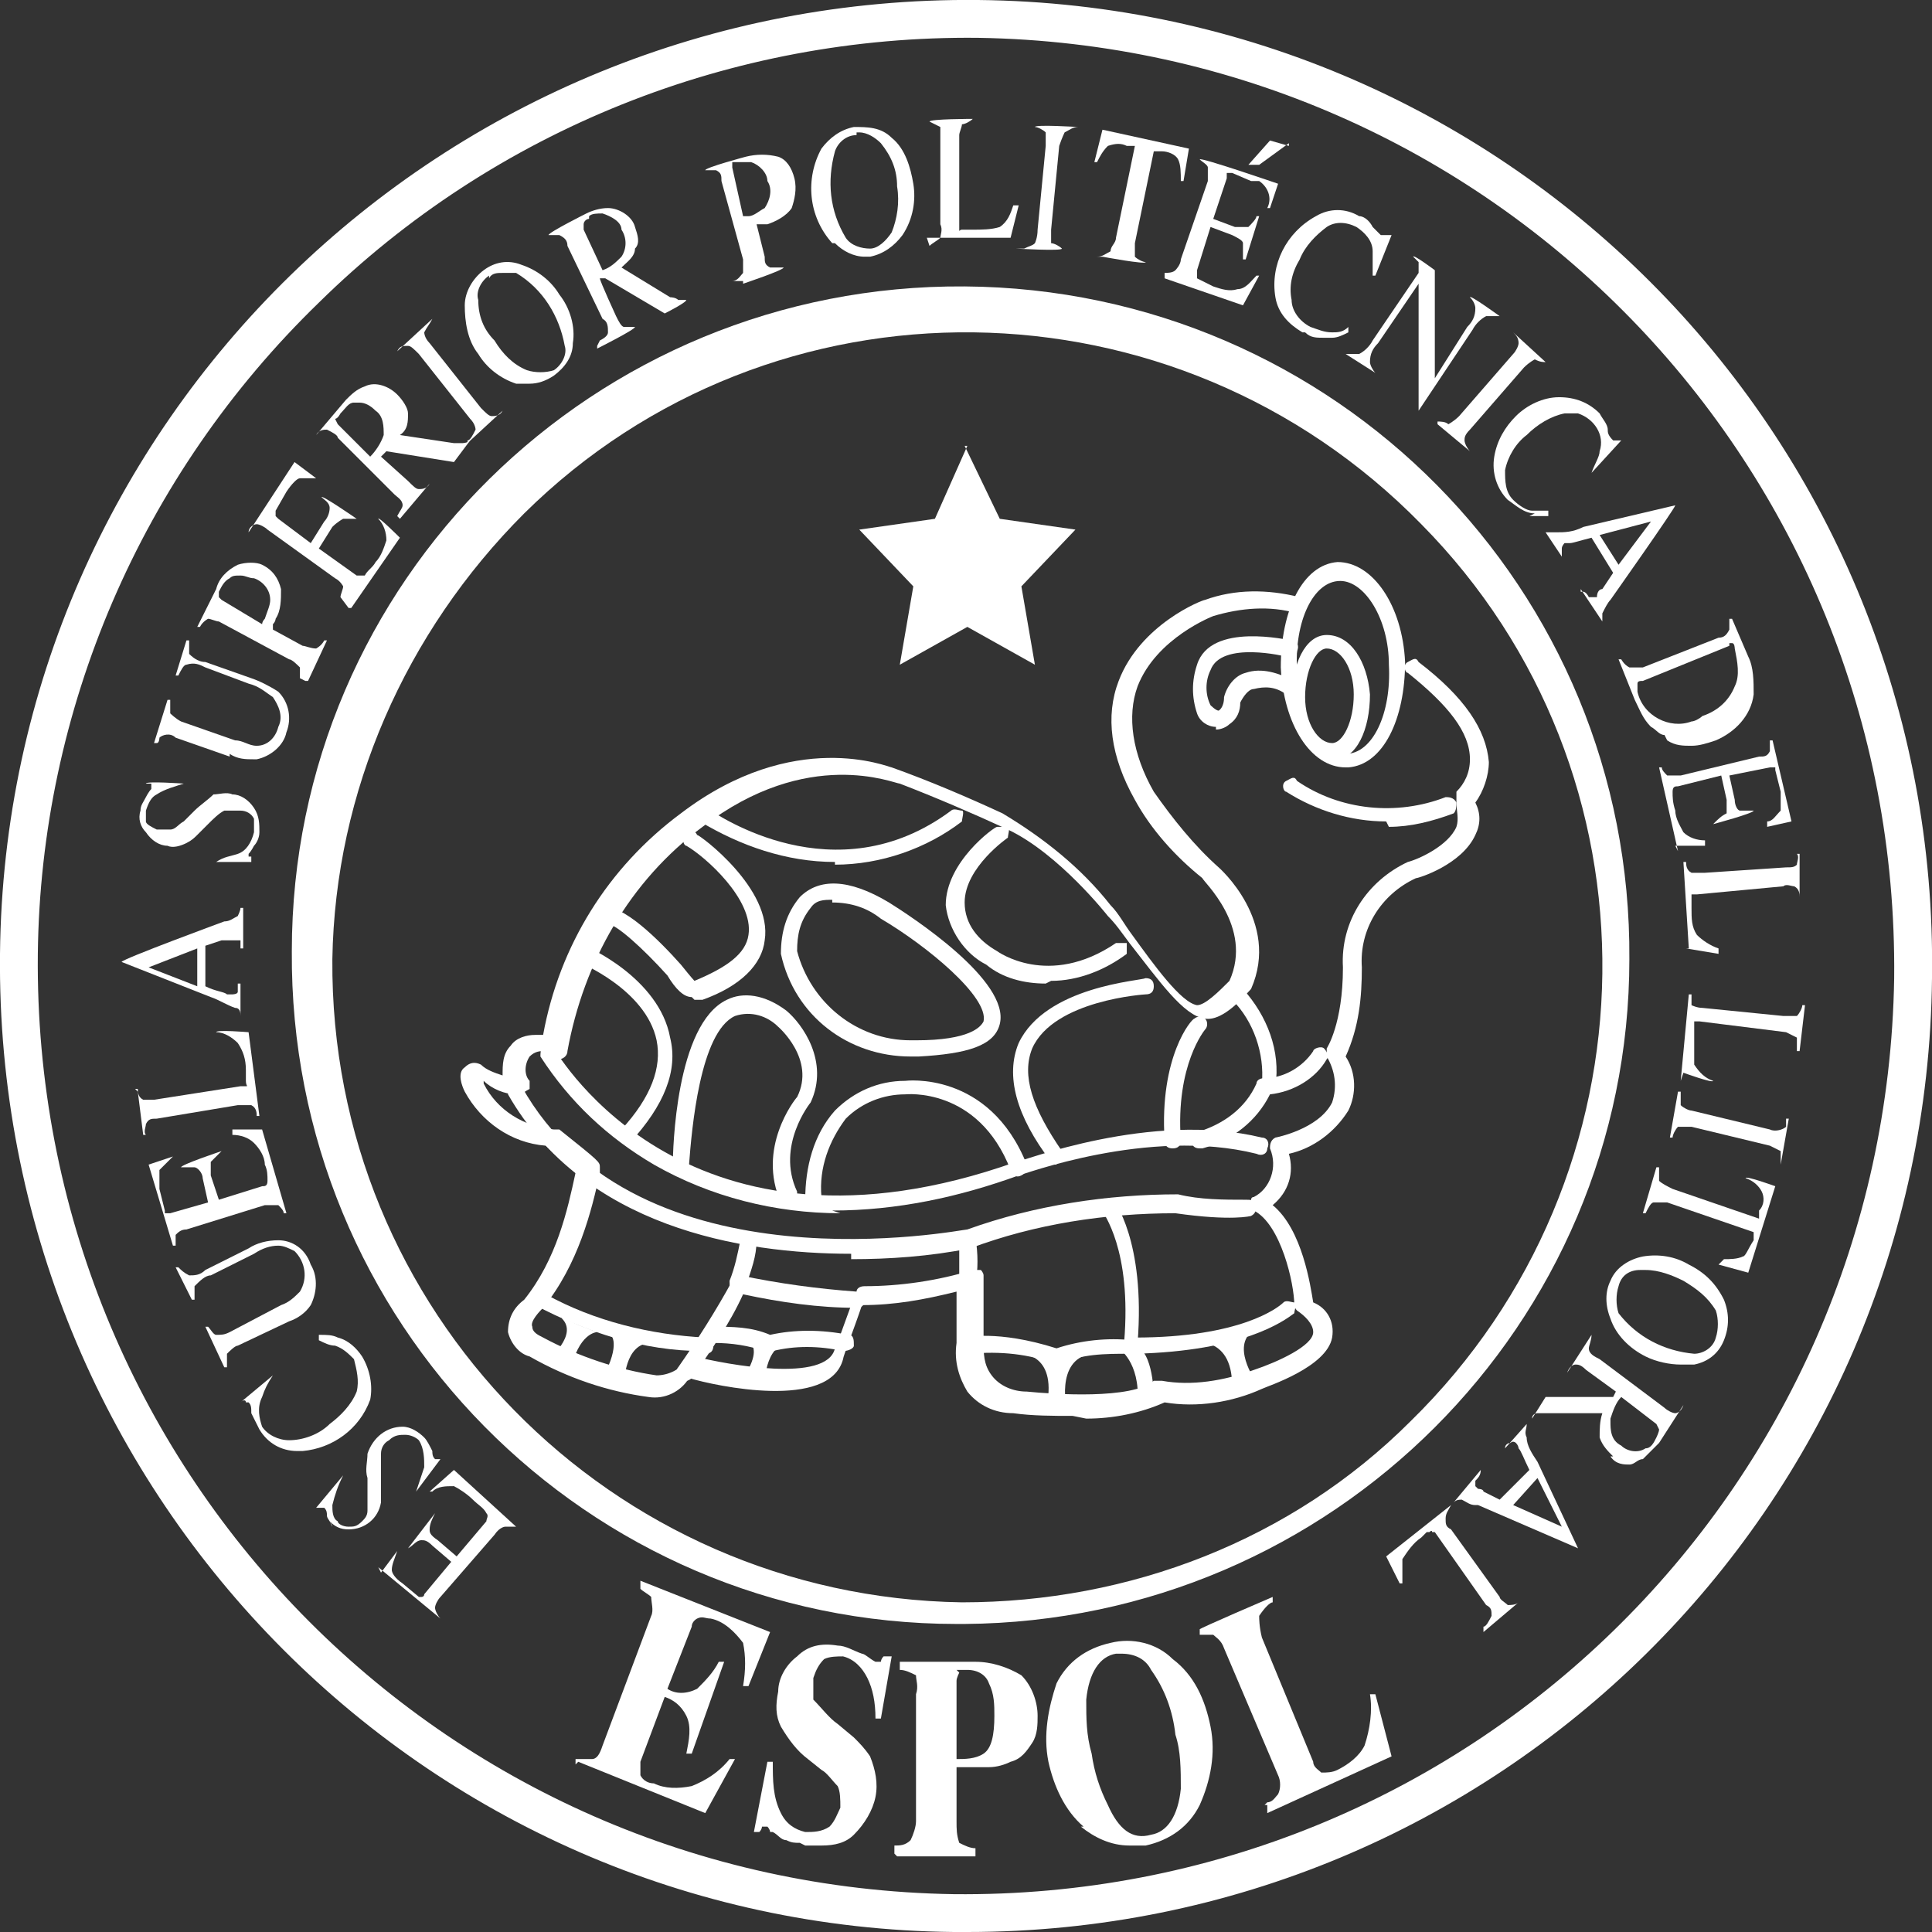 <?xml version="1.0" encoding="UTF-8"?><svg id="a" xmlns="http://www.w3.org/2000/svg" viewBox="0 0 71.5 71.5"><rect x="0" y="0" width="71.5" height="71.5" fill="#333333" stroke="none"/><defs><style>.cb{fill:#fff;stroke-width:0px;}</style></defs><g id="b"><path id="c" class="cb" d="M52.2,52.6c9.3-9.1,9.5-24,.4-33.2-9.1-9.3-24-9.5-33.2-.4-4.4,4.4-7,10.3-7.1,16.5h-.6.6c-.1,13,10.3,23.6,23.3,23.8,6.2,0,12.2-2.3,16.6-6.7M35.4,60.1h0c-13.7,0-24.7-11.2-24.6-24.9,0-13.7,11.2-24.7,24.9-24.6s24.7,11.2,24.6,24.9c0,13.5-11,24.5-24.6,24.6h-.3"/><path id="d" class="cb" d="M36.1,1.4v-.7.7ZM35.3,70.8v-.7.7ZM35.3,71.5C15.6,71.3-.2,55.1,0,35.3h1.4c-.2,19,14.9,34.5,33.9,34.8,19,.2,34.5-14.9,34.8-33.9.2-19-14.9-34.5-33.9-34.8-9.1-.1-17.9,3.4-24.4,9.8C5.2,17.6,1.5,26.3,1.4,35.3H0C.2,15.6,16.4-.2,36.2,0s35.6,16.4,35.3,36.2c-.2,19.6-16.1,35.3-35.7,35.3h-.5"/><path id="e" class="cb" d="M35.7,16.5l1.3,2.7,2.8.4-2,2.1.5,2.9-2.5-1.4-2.5,1.4.5-2.9-2-2.1,2.8-.4,1.2-2.7h0Z"/><path id="f" class="cb" d="M14.1,58.2l.6-.8h0c-.1.3-.2.5-.2.7,0,.1.1.3.4.5l.6.5c0,0,.1,0,.1,0,0,0,.1,0,.1-.1l1-1.2-.7-.6c-.2-.2-.3-.2-.4-.2-.2,0-.3.2-.5.3h0c0,0,1-1.3,1-1.3h0c-.1.2-.2.4-.2.6,0,.1,0,.2.3.4l.7.6,1.1-1.3c0-.1.1-.2,0-.3-.1-.2-.3-.3-.5-.5-.2-.2-.5-.4-.7-.5-.3,0-.6,0-.8.2h-.1c0,0,.9-.8.9-.8l2.3,2.1h0c-.1,0-.2,0-.4,0,0,0-.2,0-.4.3l-2,2.3c-.1.1-.2.3-.2.4,0,.1.1.3.2.4h0c0,0-2.3-1.9-2.3-1.9h0Z"/><path id="g" class="cb" d="M12.3,56.5c0-.1-.2-.3-.2-.4,0-.1,0-.2-.1-.3h-.1c0,0-.2,0-.2,0h0c0,0,1-1.2,1-1.2h0c-.2.4-.3.7-.4,1.1,0,.2,0,.5.2.6,0,.1.2.2.4.2.2,0,.3,0,.5-.2.1-.1.2-.2.2-.4,0-.2,0-.4,0-.6v-.6c-.1-.3,0-.6,0-.9.2-.6.7-1,1.3-1,.3,0,.6.2.8.4.1.1.2.3.3.5,0,.1,0,.2.1.3h.1c0,0,.1,0,.1,0h0c0,0-.9,1.2-.9,1.2h0c.1-.3.2-.6.3-.9,0-.3,0-.7-.2-1-.1-.1-.3-.2-.5-.2-.2,0-.4,0-.6.2-.2.1-.3.3-.3.5,0,.2,0,.5,0,.7v.6c0,.2,0,.3,0,.5-.1.6-.6,1-1.2,1h0c-.3,0-.5-.1-.7-.3"/><path id="h" class="cb" d="M11,53.7c-.6,0-1.1-.3-1.4-.8-.1-.2-.2-.4-.3-.6,0-.2,0-.3-.1-.4h-.1c0-.1-.1-.1-.2,0h0c0,0,1.2-1,1.2-1h0c-.2.3-.3.5-.4.8-.2.4-.1.8,0,1.1.2.3.6.5,1,.5.5,0,1.1-.2,1.5-.6.4-.3.8-.7,1-1.2.1-.4,0-.8-.1-1.2-.2-.2-.4-.4-.7-.5-.2,0-.4-.1-.6-.2v-.2c.3,0,.5,0,.7.1.4.1.7.4.9.7.3.5.4,1.1.3,1.6-.4,1.1-1.4,1.8-2.5,1.9h-.2"/><path id="i" class="cb" d="M7.6,49.1h.1c.1.1.2.3.3.3.2,0,.3,0,.5-.1l1.9-1c.3-.1.5-.3.7-.5.3-.5.2-1.1-.2-1.5-.2-.1-.4-.2-.6-.2-.3,0-.6.1-.9.3l-1.6.8c-.2,0-.4.2-.6.4,0,.1,0,.3,0,.5h-.1s-.6-1.2-.6-1.2h.1c.1.1.2.2.4.3.2,0,.4,0,.6-.2l1.6-.8c.3-.2.7-.3,1.1-.3.5,0,1,.3,1.2.9.3.5.2,1.1,0,1.5-.2.3-.5.5-.8.6l-1.9.9c-.1,0-.3.2-.4.3,0,.2,0,.3,0,.5h-.1s-.7-1.5-.7-1.5Z"/><path id="j" class="cb" d="M5.5,43.1l.9-.3h0c-.2.2-.4.4-.5.5,0,.2,0,.5,0,.7l.2.8c0,0,0,.1,0,.1,0,0,.1,0,.2,0l1.4-.4-.2-.9c0-.2-.2-.4-.3-.4-.2,0-.4,0-.5,0h0c0-.1,1.5-.6,1.5-.6h0c-.2.2-.3.3-.4.4,0,.2,0,.3,0,.5l.3.9,1.6-.5c.1,0,.2,0,.2-.2,0-.2,0-.4-.1-.6,0-.3-.2-.6-.4-.8-.2-.2-.5-.3-.8-.3v-.2s1.1,0,1.1,0l.9,3.1h-.1c0-.1-.1-.2-.2-.3-.2,0-.3,0-.5,0l-2.9.9c-.2,0-.3.1-.4.2,0,.1,0,.3,0,.4h-.1s-.9-3-.9-3h0Z"/><path id="k" class="cb" d="M5,40.3h.1c0,.1,0,.3.2.4.1,0,.3,0,.4,0l3.2-.5c0,0,.1,0,.2,0s0,0,0-.2h0c0-.2,0-.3,0-.4,0-.4-.1-.7-.3-1-.2-.2-.5-.4-.8-.4h0c0-.1,1.2,0,1.2,0l.4,3.1h-.1c0-.1,0-.3-.2-.4-.1,0-.3,0-.5,0l-3,.5c-.2,0-.3,0-.4.2,0,.1-.1.3,0,.4h-.1s-.2-1.6-.2-1.6h0Z"/><path id="l" class="cb" d="M5.5,35.8l1.8.7v-1.4l-1.8.7h0ZM8.9,37.6c0-.1,0-.3-.2-.3-.3-.1-.6-.3-.9-.4l-3.3-1.3h0c0-.1,3.8-1.5,3.8-1.5.2,0,.3-.1.5-.2,0,0,.1-.2.1-.3h.1v1.5h-.1c0-.1,0-.2,0-.3,0,0,0,0-.2,0s-.1,0-.2,0c0,0-.2,0-.3,0l-.6.2v1.5c.4.2.7.2.8.3,0,0,.1,0,.2,0,0,0,.2,0,.2-.1,0,0,0-.2,0-.3h.1v1.2h-.1,0Z"/><path id="m" class="cb" d="M8,31.9h0c.3-.2.5-.2.8-.3.3-.1.5-.4.6-.8,0-.2,0-.4,0-.5-.1-.2-.3-.3-.5-.3-.2,0-.4,0-.6,0-.2.1-.4.3-.6.5l-.4.4c-.1.1-.2.2-.4.3-.2.1-.5.2-.7.1-.3,0-.6-.2-.8-.5-.2-.2-.3-.5-.2-.8,0-.2.1-.3.2-.5,0,0,.1-.2.2-.3,0,0,0-.1,0-.2,0,0,0,0-.2,0h0c0-.1,1.4,0,1.4,0h0c-.3.1-.7.2-1,.4-.2.1-.3.3-.4.6,0,.1,0,.3,0,.4,0,.1.2.2.4.3.2,0,.3,0,.5,0,.2,0,.3-.2.5-.3l.4-.4c.2-.2.5-.4.7-.6.2,0,.5-.1.7,0,.3,0,.6.2.8.5.2.3.2.6.2.9,0,.2-.1.4-.2.5,0,0-.1.2-.2.3,0,0,0,.1,0,.1h.1c0,0,0,.2,0,.2h-1.4c0-.1,0,0,0,0Z"/><path id="n" class="cb" d="M8.5,28l-2-.7c-.2-.2-.5-.1-.6,0,0,0,0,.2-.1.2h-.1s.5-1.6.5-1.6h.1c0,.2,0,.4,0,.5,0,0,.2.2.4.3l2,.7c.3,0,.5.2.8.2.4,0,.7-.3.8-.7.2-.4,0-.8-.2-1.1-.3-.2-.5-.4-.9-.5l-1.6-.6c-.2-.1-.4-.2-.7-.1-.1,0-.2.2-.3.4h-.1s.4-1.3.4-1.3h.1c0,.2,0,.4,0,.5.2.2.4.3.6.3l1.7.6c.3.1.7.3,1,.5.4.4.5,1,.3,1.5-.1.5-.6.9-1.1,1h-.1c-.3,0-.6,0-.9-.2"/><path id="o" class="cb" d="M8.5,21.4c-.2.1-.3.3-.4.5,0,.1,0,.2,0,.2,0,0,0,0,.1.1l1.5.9c0,0,0-.1.1-.2h0c.1-.3.2-.5.2-.7,0-.4-.3-.7-.6-.8-.2,0-.3-.1-.5-.1s-.3,0-.4.1M11.1,25.1c0-.1,0-.3,0-.4-.1-.1-.3-.3-.4-.3l-2.6-1.4c-.1,0-.3-.1-.4-.1,0,0-.2.1-.3.3h-.1s.7-1.4.7-1.4c.1-.4.4-.7.8-.9.3-.1.7-.1.9,0,.4.2.6.5.7.9,0,.4,0,.8-.2,1.1,0,0,0,.1-.1.2,0,0,0,.1,0,.2l1.1.6c.1,0,.3.1.5.1,0,0,.2-.1.3-.3h.1c0,0-.7,1.5-.7,1.5h-.1Z"/><path id="p" class="cb" d="M12.6,22.1c0-.1.1-.3.1-.4,0,0-.1-.2-.3-.3l-2.5-1.8c-.1-.1-.3-.2-.4-.2-.1,0-.3.1-.3.3h0c0,0,1.7-2.6,1.7-2.6l.8.6h0c-.2,0-.4,0-.6,0-.1,0-.3.2-.5.5l-.4.7c0,0,0,.1,0,.2,0,0,0,0,.1.1l1.2.9.5-.8c.1-.1.2-.3.2-.5,0-.2-.2-.3-.3-.4h0c0-.1,1.3.8,1.3.8h0c-.2,0-.3,0-.5,0,0,0-.2.1-.4.3l-.5.8,1.4,1c.1,0,.2,0,.3,0,.1-.2.3-.3.4-.5.2-.2.3-.5.4-.8,0-.3-.1-.6-.3-.8h0c0-.1.8.7.8.7l-1.8,2.6s-.1,0-.1,0Z"/><path id="q" class="cb" d="M13.1,14.9c-.2,0-.3.2-.5.4,0,0-.1.2-.2.2,0,0,0,0,.1.2l1.2,1.2c.2-.2.4-.5.5-.8,0-.3,0-.7-.3-.9-.2-.2-.4-.3-.6-.3,0,0-.2,0-.2,0M14.7,19.1c.1-.2.2-.3.2-.4,0-.2-.2-.3-.3-.4l-2.1-2.1c0-.1-.2-.2-.4-.3-.1,0-.3,0-.4.2h0c0,0,1.1-1.3,1.1-1.3.2-.2.4-.4.7-.5.4-.2.9,0,1.2.3.2.2.4.5.4.7,0,.3,0,.6-.3.8l2,.3c.1,0,.2,0,.3,0,0,0,.2,0,.3-.1h0c0,0-.6.8-.6.8l-2.5-.4-.2.2,1,.9c.2.2.3.3.4.3.1,0,.3,0,.4-.2h0c0,0-1.1,1.3-1.1,1.3h0c0,0,0,0,0,0Z"/><path id="r" class="cb" d="M17.3,16.3c.1,0,.2-.2.3-.4,0,0,0-.2-.2-.4l-1.9-2.4c-.2-.2-.3-.3-.4-.3-.2,0-.3,0-.4.2h0c0,0,1.3-1.2,1.3-1.2h0c-.1.2-.2.3-.3.5,0,0,0,.2.2.4l1.9,2.4c.2.2.3.3.4.3.1,0,.3,0,.4-.2h0c0,0-1.3,1.2-1.3,1.2h0c0,0,0-.1,0-.1Z"/><path id="s" class="cb" d="M18.1,10.2c-.3.2-.5.6-.4.9,0,.6.2,1.1.6,1.5.3.5.7.9,1.2,1.1.3.1.7.1,1,0,.3-.2.5-.6.4-.9-.2-1.1-.8-2.1-1.8-2.7-.1,0-.3,0-.5,0s-.4,0-.5.2M19.1,14.2c-.6-.2-1.1-.6-1.4-1.1-.4-.5-.5-1.2-.5-1.8,0-.5.3-1,.7-1.3.4-.3.9-.4,1.4-.2.6.2,1.1.6,1.4,1.1.4.5.6,1.2.5,1.8,0,.5-.3.9-.7,1.2-.3.2-.6.3-.9.3s-.4,0-.5,0"/><path id="t" class="cb" d="M21.8,8.1c-.1,0-.2.1-.2.2,0,0,0,.1,0,.2l.7,1.5c.3-.1.5-.3.7-.5.2-.3.2-.7,0-1,0-.3-.4-.5-.7-.6h0c-.2,0-.4,0-.5.1M22.2,12.6c.2-.1.3-.2.3-.3,0-.2,0-.4-.2-.5l-1.3-2.7c0-.2-.1-.3-.3-.4-.1,0-.3,0-.4,0h0c0-.1,1.4-.8,1.4-.8.2-.1.5-.2.8-.2.4,0,.9.3,1,.7.1.3.2.6,0,.8,0,.3-.3.5-.5.7l1.8,1.1c0,0,.2,0,.3.1,0,0,.2,0,.3,0h0c0,.1-.8.5-.8.5l-2.2-1.3h-.2c0,.1.6,1.4.6,1.4.1.2.2.4.3.4.1,0,.3,0,.4,0h0c0,.1-1.4.8-1.4.8h0c0-.1,0-.1,0-.1Z"/><path id="u" class="cb" d="M27.3,6c-.1,0-.2,0-.2,0,0,0,0,.1,0,.2l.4,1.8c0,0,.1,0,.2,0h0c.2,0,.4-.2.6-.3.2-.3.3-.7.1-1,0-.3-.3-.6-.6-.7,0,0-.1,0-.2,0-.1,0-.3,0-.4,0M27.1,10.4c.2,0,.3-.2.4-.3,0-.2,0-.4,0-.5l-.8-2.9c0-.2,0-.3-.2-.4-.1,0-.3,0-.4,0h0c0-.1,1.5-.5,1.5-.5.4-.1.8-.1,1.2,0,.3.1.5.4.6.8.1.4,0,.8-.1,1.1-.2.3-.6.5-.9.6,0,0-.1,0-.2,0,0,0-.1,0-.2,0l.3,1.2c0,.2,0,.3.2.4.1,0,.3,0,.5,0h0c0,.1-1.5.6-1.5.6h0c0-.1,0-.1,0-.1Z"/><path id="v" class="cb" d="M31.7,5c-.4,0-.7.3-.8.6-.3,1.1-.2,2.2.4,3.2.2.3.6.4.9.4.3,0,.6-.3.8-.6.2-.5.3-1.1.2-1.7,0-.6-.2-1.1-.6-1.6-.2-.2-.5-.4-.8-.4h-.1M30.8,9c-.9-1-1-2.4-.4-3.5.3-.4.7-.7,1.2-.8.5,0,1,0,1.4.4.5.4.7,1.1.8,1.7.1.6,0,1.3-.4,1.9-.3.4-.7.7-1.2.8,0,0-.2,0-.2,0-.4,0-.8-.2-1.1-.5"/><path id="w" class="cb" d="M34.4,9.1h0c.1-.1.3-.2.4-.3,0-.1.1-.3,0-.5v-3.1c0-.2,0-.3,0-.5,0,0-.2-.1-.4-.2h0c0-.1,1.6-.1,1.6-.1h0c-.1.1-.3.2-.4.2,0,.1-.1.3-.1.4v3.3c0,0,0,.1,0,.2s0,0,.1,0h.1s.1,0,.3,0c.3,0,.7,0,1-.1.3-.2.4-.5.5-.8h.2l-.3,1.2h-3.1s0,0,0,0Z"/><path id="x" class="cb" d="M37.9,9.2h0c.2-.1.3-.1.4-.2,0,0,.1-.2.1-.5l.3-3.1c0-.2,0-.3,0-.5-.1-.1-.3-.2-.4-.2h0c0-.1,1.6,0,1.6,0h0c-.2,0-.3.1-.5.2,0,0-.1.2-.2.5l-.3,3.1c0,.2,0,.3,0,.5.1,0,.3.1.4.2h0c0,.1-1.7,0-1.7,0h0Z"/><path id="y" class="cb" d="M40.6,9.5h0c.2,0,.3-.1.5-.2,0-.2.2-.3.2-.5l.7-3.4h-.3c-.2-.1-.4-.1-.7,0-.2.2-.3.4-.4.6h-.1s.3-1.2.3-1.2l3.2.7-.2,1.2h-.1c0-.3,0-.6-.1-.8-.1-.2-.4-.3-.6-.3h-.3c0,0-.7,3.4-.7,3.4,0,.2,0,.3,0,.5.1.1.3.2.4.2h0c0,.1-1.6-.2-1.6-.2h0Z"/><path id="z" class="cb" d="M43.1,10.1h0c.1,0,.3,0,.4-.1,0,0,.2-.2.2-.4l1-2.9c0-.1,0-.3,0-.5,0-.1-.2-.2-.3-.3h0c0-.1,2.9.9,2.9.9l-.3.9h-.1c.2-.4,0-.8-.3-1,0,0-.2,0-.3,0l-.7-.3c0,0-.1,0-.2,0,0,0,0,0,0,.2l-.5,1.5.8.3c.2,0,.4,0,.5,0,.1-.1.3-.3.3-.4h.1s-.5,1.6-.5,1.6h-.1c0-.2,0-.4,0-.6,0-.1-.2-.2-.4-.3l-.8-.3-.5,1.6c0,.1,0,.2,0,.3.2.1.4.2.6.3.3.1.6.2.9.1.3,0,.5-.3.7-.5h.1s-.6,1.1-.6,1.1l-2.9-1h0Z"/><path id="aa" class="cb" d="M48.2,12.3c-.5-.3-.9-.7-1-1.3-.2-1.2.4-2.4,1.5-3,.5-.3,1.1-.3,1.6,0,.2,0,.4.2.5.4,0,0,.2.2.3.3h.2s.2,0,.2,0h0s-.6,1.5-.6,1.5h-.1c0-.3,0-.6,0-.9,0-.4-.3-.7-.6-.9-.4-.2-.8-.2-1.1,0-.4.3-.8.7-1,1.2-.3.5-.4,1-.3,1.5,0,.4.3.8.7,1,.3.1.5.2.8.2.2,0,.4,0,.6-.2v.2c-.2.1-.4.2-.6.2-.1,0-.2,0-.3,0-.3,0-.5,0-.7-.2"/><path id="ab" class="cb" d="M52.5,15.1v-4.6c0,0-1.5,2.2-1.5,2.2-.2.2-.3.4-.3.7,0,.1.1.3.2.4h0c0,0-1.1-.7-1.1-.7h0c.1,0,.3,0,.5,0,.2-.1.4-.3.5-.5l1.7-2.5h0c0-.2,0-.3,0-.4,0,0-.1-.1-.2-.2h0c0-.1.8.5.8.5v4s1.2-1.9,1.2-1.9c.2-.2.3-.4.3-.7,0,0,0-.2-.2-.4h0c0-.1,1.1.7,1.1.7h0c-.1,0-.3,0-.5,0-.2.1-.4.3-.5.5l-2,3h0Z"/><path id="ac" class="cb" d="M53.2,15.6h0c.1,0,.3,0,.4.1,0,0,.2-.1.4-.3l2-2.3c.1-.1.2-.3.2-.4,0-.2-.1-.3-.2-.4h0c0,0,1.2,1.1,1.2,1.1h0c-.1,0-.2,0-.4-.1,0,0-.2.1-.4.3l-2,2.3c-.2.2-.2.3-.2.4,0,.1.1.3.2.4h0c0,0-1.2-1-1.2-1h0Z"/><path id="ad" class="cb" d="M56,55.7l1.8.8-.9-1.8-.9,1h0ZM54.6,55.7c-.2,0-.3-.1-.5-.2-.1,0-.2,0-.3.1h0c0,0,1-1.2,1-1.2h0c0,.2-.1.3-.2.4,0,0,0,.1,0,.2,0,0,0,0,.1.1,0,0,.2,0,.2.1l.6.3,1.1-1.1c-.2-.4-.3-.7-.4-.8,0,0,0-.1-.1-.2,0,0-.1-.1-.2,0,0,0-.2,0-.2.2h0c0,0,.8-.9.8-.9h0c0,.2-.1.3,0,.5,0,.3.2.6.4.9l1.5,3.2h0c0,0-3.7-1.6-3.7-1.6h0Z"/><path id="ae" class="cb" d="M54.9,60.2c.1,0,.2-.2.3-.4,0-.2,0-.3-.2-.4l-1.9-2.7h-.1c0-.1-.1,0-.1,0h-.1c0,0-.1.1-.2.2-.3.2-.5.5-.7.8,0,.3,0,.6,0,.9h-.1c0,0-.5-1-.5-1l2.4-1.9h0c-.1.2-.2.3-.2.5,0,.2,0,.3.2.4l1.8,2.5c0,.1.2.2.3.3.1,0,.3,0,.4-.1h0c0,0-1.3,1.1-1.3,1.1h0c0-.1,0,0,0,0Z"/><path id="af" class="cb" d="M21.3,65.3v-.2c.3,0,.4,0,.6,0,.2,0,.3-.2.4-.5l1.8-4.8c.1-.2,0-.5,0-.7-.1-.1-.3-.2-.4-.3v-.3c0,0,4.8,1.9,4.8,1.9l-.8,2h-.2c.1-.6.1-1.1,0-1.6-.3-.4-.7-.8-1.2-.9-.2,0-.3-.1-.5,0,0,0-.2.1-.2.3l-.9,2.3c.3.2.7.2,1.1,0,.3-.3.6-.6.8-1h.2c0,0-1.2,3.4-1.2,3.4h-.2c.1-.5.2-1,0-1.4-.2-.4-.5-.6-.8-.7l-.9,2.4c0,.1,0,.3,0,.5.1.2.3.3.5.3.4.2.9.2,1.4.1.5-.2,1-.5,1.4-1h.2c0,0-1.1,2-1.1,2l-4.7-1.9h0Z"/><path id="ag" class="cb" d="M29.6,68.2c-.2,0-.3,0-.5-.1-.2,0-.3-.2-.5-.3h-.1c0-.1-.1-.2-.1-.2h0c0,0-.1,0-.2,0,0,0,0,.1-.1.2h-.2c0,0,.5-2.6.5-2.6h.2c0,.7,0,1.3.3,1.9.2.4.5.6.9.7.3,0,.6,0,.9-.2.2-.2.3-.5.4-.7,0-.3,0-.6-.1-.8-.2-.2-.4-.5-.6-.6l-.5-.4c-.4-.3-.7-.7-1-1.2-.2-.4-.2-.8-.1-1.3,0-.5.3-1,.7-1.3.4-.4.9-.5,1.5-.4.3,0,.6.2.9.3.1,0,.3.2.5.3,0,0,.2,0,.2,0,0,0,0-.1.1-.2h.3s-.4,2.3-.4,2.3h-.2c0-.6-.1-1.1-.3-1.5-.2-.4-.5-.7-.9-.8-.2,0-.5,0-.7.1-.2.2-.3.4-.4.7,0,.3,0,.5,0,.8.3.3.6.7.9.9l.6.5c.2.2.4.4.6.7.2.5.3,1,.2,1.5-.1.5-.4,1-.8,1.4-.3.3-.7.4-1.2.4-.2,0-.4,0-.6,0"/><path id="ah" class="cb" d="M35.5,61.9c0,0-.1.2-.1.3v2.9c.3,0,.7,0,1-.2.3-.2.4-.7.4-1.4,0-.4,0-.8-.2-1.2-.1-.3-.4-.5-.8-.5-.1,0-.3,0-.4,0M33.1,68.6v-.3c.2,0,.4,0,.6-.2.1-.2.2-.5.2-.7v-4.7c.1-.3,0-.5,0-.7-.2-.1-.4-.2-.6-.2v-.3h2.8c.6,0,1.2.2,1.7.5.4.4.6,1,.6,1.5,0,.3,0,.7-.2,1-.2.3-.4.6-.8.7-.2.1-.5.2-.8.2-.3,0-.7,0-1.2,0v2c0,.3,0,.5.1.8.2.1.4.2.6.2v.3h-2.9s0,0,0,0Z"/><path id="ai" class="cb" d="M41.3,61.2c-.6.1-1,.7-1.1,1.7,0,.7,0,1.3.2,2,.1.7.3,1.3.6,1.9.4.9.9,1.3,1.6,1.1.6-.1,1-.7,1.1-1.7,0-.7,0-1.4-.2-2-.1-.9-.4-1.7-.9-2.4-.2-.4-.6-.6-1.1-.6,0,0-.1,0-.2,0M40.1,67.6c-.7-.6-1.1-1.5-1.3-2.4-.2-1,0-2,.3-2.9.4-.8,1.1-1.3,2-1.5.8-.2,1.7,0,2.3.6.8.6,1.2,1.5,1.4,2.5.2,1,0,2-.4,2.9-.4.8-1.1,1.3-2,1.5-.2,0-.4,0-.6,0-.7,0-1.3-.3-1.8-.7"/><path id="aj" class="cb" d="M46.9,66.7c.2,0,.3-.2.4-.3.1-.2.1-.5,0-.7l-2-4.7c-.1-.3-.3-.4-.4-.5-.2,0-.4,0-.5,0v-.2c-.1,0,2.7-1.2,2.7-1.2v.2c-.1,0-.3.2-.5.5,0,.1,0,.4.1.8l1.9,4.6c0,.2.2.3.3.4.2,0,.4,0,.6-.1.4-.2.8-.5,1-.9.2-.6.3-1.3.2-1.9h.2c0,0,.6,2.3.6,2.3l-4.6,2.1v-.3h-.1Z"/><path id="ak" class="cb" d="M47.7,5.3l-1.1.8h-.4c0,0,.8-.9.8-.9,0,0,.7.2.7.2Z"/><path id="al" class="cb" d="M27.3,49.5s1.2,0,.2,1.5l.8.2s0-1.7,1.2-1.5c0,0-1.9-.1-2.2-.1"/><path id="am" class="cb" d="M37.8,50.1s1.4,0,.9,2.1h.8c0,.1-.5-1.9.9-2.1-.9,0-1.8,0-2.7,0"/><path id="an" class="cb" d="M41.4,49.9s.8.5.7,2c0,0,0-.2.6-.2,0,0,0-1.7-.7-1.9-.4-.2-.2,0-.6,0"/><path id="ao" class="cb" d="M45.6,51.3c.3,0,.6-.2.8-.3,0,0-1-1.5.3-1.9,0,0-1.9.5-2.7.6,0,0,1.6-.4,1.6,1.6"/><path id="ap" class="cb" d="M23.1,51.2s0-1.5,1-1.5c-.5,0-1-.1-1.5-.3,0,0,.4.3-.3,1.6l.8.2h0Z"/><path id="aq" class="cb" d="M20.8,48.7c.4.3.8.4,1.3.6,0,0-.7,0-1,1.5l-.8-.5s1.1-.9.5-1.5"/><path id="ar" class="cb" d="M39.7,52.4c-.7,0-1.5,0-2.2-.1-.7,0-1.3-.3-1.7-.8-.3-.5-.5-1.1-.4-1.8,0-.6,0-1.4,0-1.9-1.2.3-2.3.5-3.5.5-.3.9-.7,1.9-.7,2-.5,1.9-4.7,1-5.7.7-.3.5-.9.8-1.5.7-1.5-.2-3-.7-4.4-1.5-.4-.1-.7-.5-.8-.9,0-.5.2-.9.6-1.2,1.2-1.5,1.6-3.3,1.9-4.7h0c-.2-.2-.7-.6-1.1-1-1.3-.1-2.4-.9-3-2-.1-.2-.3-.7,0-.9.2-.2.4-.2.6-.1,0,0,0,0,0,0,.2.2.5.3.8.4,0-.4,0-.8.3-1.1.2-.3.6-.4.9-.4.1,0,.2,0,.3,0,.6-3.3,2.4-6.2,5.1-8.2,4.2-3.2,7.7-1.7,7.8-1.7,1.4.5,2.8,1.1,4.1,1.7,1.5.9,2.9,2,4,3.4.3.3.5.7.8,1.1.8,1.1,1.8,2.5,2.4,2.6.3,0,.8-.5,1.2-.9.9-2-1-3.7-1-3.8-1-.8-1.9-1.8-2.5-2.9-.9-1.6-1.1-3.1-.6-4.4.8-2.1,3.1-3,3.2-3,1.1-.4,2.3-.4,3.5-.1.2,0,.3.2.2.4,0,.2-.2.2-.3.2-1-.3-2.1-.2-3.1.1,0,0-2.1.8-2.8,2.6-.4,1.1-.2,2.5.6,3.9.7,1,1.5,2,2.4,2.8,0,0,2.3,2,1.2,4.5,0,0,0,0,0,0-.2.2-1,1.2-1.7,1.1-.8-.1-1.7-1.4-2.8-2.8-.3-.4-.5-.7-.8-1,0,0-1.8-2.3-3.7-3.2-1.3-.6-2.7-1.2-4-1.7-.2,0-3.4-1.4-7.3,1.6-2.7,2-4.4,5-5,8.3,0,.2-.2.3-.3.3,0,0-.1,0-.2-.1,0-.1-.2-.2-.4-.2-.1,0-.3,0-.5.2-.2.3-.2.7,0,.9,0,0,0,.2,0,.3,0,0-.2.1-.3.2h-.2c-.4,0-.9-.2-1.2-.5,0,0,0,0,0,.1.5,1,1.5,1.6,2.6,1.7,0,0,.1,0,.2,0,1.5,1.2,1.5,1.2,1.5,1.4v.2c-.3,1.4-.8,3.4-2.1,5-.1.1-.5.5-.4.7,0,.2.2.3.4.4,1.3.7,2.8,1.2,4.2,1.4.4,0,.9-.2,1.1-.6,0-.1.2-.2.3-.1,1.2.3,4.9,1,5.2-.3.3-.7.5-1.4.8-2.1,0-.1.1-.2.3-.2,1.3,0,2.7-.2,4-.6,0,0,.2,0,.3,0,0,0,.1.1.1.2s0,1.4,0,2.4c0,.5,0,.9.3,1.3.3.4.8.6,1.3.6,1,.1,3.9.3,4.7-.4,0,0,.2,0,.3,0,1.1.2,2.3,0,3.4-.4.9-.3,2.2-.9,2.2-1.4,0-.3-.3-.6-.6-.8,0,0-.1-.1-.1-.2,0-.8-.5-3-1.5-3.5-.1,0-.2-.2-.1-.4,0,0,0-.1.1-.1.6-.3.9-1.1.6-1.8,0-.1,0-.3.2-.4h0s0,0,0,0,1.6-.3,2.1-1.3c.2-.6.1-1.2-.2-1.7,0-.1,0-.2,0-.3,0,0,.6-.9.6-3-.1-1.7.9-3.2,2.4-3.9.4-.1,1.5-.6,1.8-1.3.1-.3,0-.6,0-.9,0-.1,0-.3,0-.4.3-.3.5-.7.5-1.2,0-1-.8-2-2.3-3.2-.1,0-.2-.3,0-.4s.3-.2.4,0c1.7,1.3,2.5,2.5,2.6,3.7,0,.5-.2,1.1-.5,1.5.2.4.2.8,0,1.2-.5,1.1-2.1,1.6-2.2,1.6-1.3.6-2.1,1.9-2,3.3,0,1.1-.1,2.2-.6,3.3.4.6.4,1.4.1,2-.5.8-1.3,1.4-2.2,1.6.2.7,0,1.4-.6,1.9,1.1.9,1.4,3,1.5,3.6.5.2.8.7.7,1.3-.2,1.1-2.4,1.8-2.6,1.9-1.1.5-2.4.7-3.6.5-.9.4-1.9.6-2.9.6"/><path id="as" class="cb" d="M31.1,44.9c-2.4,0-4.8-.6-6.9-1.8-1.7-1-3.1-2.3-4.2-4,0-.1,0-.3.1-.4.1,0,.3,0,.4.1h0c.2.3,5,8.5,17.1,4.2.2,0,5-1.9,9.1-.9.2,0,.3.2.2.4,0,.2-.2.3-.4.2-4-1-8.7.8-8.8.8-2.2.8-4.5,1.3-6.9,1.3"/><path id="at" class="cb" d="M31.5,46.4c-4.1,0-9.9-1-12.7-5.9,0-.1,0-.3.1-.4.1,0,.3,0,.4.1,4.3,7.7,16.3,5.3,16.5,5.3,2.5-.9,5.2-1.3,7.8-1.3.8.2,1.7.2,2.5.2.2,0,.3,0,.4.2,0,.1,0,.3-.2.4,0,0-.7.2-2.8-.1-2.6,0-5.2.4-7.6,1.3-1.5.3-3,.4-4.4.4"/><path id="au" class="cb" d="M35.8,47.8h0c-.2,0-.3-.2-.3-.3,0-.5,0-1,0-1.5,0-.2,0-.3.2-.4.2,0,.3,0,.4.2.1.6.1,1.2,0,1.7,0,.2-.1.3-.3.3"/><path id="av" class="cb" d="M27.3,47.8s0,0-.1,0c-.2,0-.2-.2-.2-.4h0c.2-.5.3-1,.4-1.5,0-.2.2-.3.3-.3h0c.2,0,.3.2.3.3,0,.6-.2,1.1-.4,1.7,0,.1-.2.2-.3.2"/><path id="aw" class="cb" d="M41.9,50h0c-.2,0-.3-.2-.3-.3.3-3.5-.8-4.8-.8-4.9,0-.1,0-.3,0-.4s.3,0,.4,0h0c0,0,1.2,1.5.9,5.3,0,.2-.1.3-.3.3"/><path id="ax" class="cb" d="M44.4,42.5c-.2,0-.3-.1-.3-.3,0-.1,0-.3.2-.3,1-.3,1.8-.9,2.2-1.8,0-.1.1-.2.3-.2.7,0,1.4-.4,1.8-1,0-.1.3-.2.4-.1s.2.3.1.4c-.4.7-1.2,1.2-2.1,1.3-.5,1-1.4,1.7-2.5,2,0,0,0,0,0,0"/><path id="ay" class="cb" d="M51.3,30.4c-1.3,0-2.6-.4-3.7-1.1-.1,0-.2-.3,0-.4s.3-.2.4,0h0c1.6,1.1,3.7,1.3,5.5.6.1,0,.3,0,.4.2,0,.1,0,.3-.1.4-.8.3-1.6.5-2.4.5"/><path id="az" class="cb" d="M49.6,21.5c-1,0-1.7,1.5-1.6,3.3,0,1.7.9,3.1,1.8,3.1v.3-.3c1,0,1.7-1.5,1.6-3.3,0-1.7-.9-3.1-1.8-3.1M49.8,28.4c-1.3,0-2.3-1.6-2.4-3.7,0-2.1.8-3.8,2.1-3.9,1.3,0,2.4,1.6,2.5,3.7,0,2.1-.8,3.8-2.1,3.9h0"/><path id="ba" class="cb" d="M49.1,24c-.4,0-.8.8-.8,1.8,0,1,.5,1.7,1,1.7v.3-.3c.4,0,.8-.8.8-1.8,0-1-.5-1.7-1-1.7M49.3,28.1c-.8,0-1.5-1-1.5-2.2,0-1.3.5-2.4,1.3-2.4h0c.9,0,1.5,1,1.6,2.2,0,1.3-.5,2.4-1.3,2.4h0"/><path id="bb" class="cb" d="M45,26.9h0c-.3,0-.6-.2-.7-.5-.2-.6-.2-1.2,0-1.8.5-1.6,3.4-.9,3.5-.9.2,0,.3.2.2.4,0,.2-.2.3-.4.2h0s-2.4-.6-2.8.5c-.2.4-.2.9,0,1.3,0,0,.2.2.3.2,0,0,.2-.1.2-.5.1-.4.4-.8.8-.9.6-.2,1.2,0,1.8.3.1,0,.2.3.1.4h0c0,.1-.3.2-.4.1-.4-.3-.8-.3-1.2-.2-.2,0-.4.3-.5.5,0,.3-.1.6-.4.8-.1.1-.3.2-.5.2"/><path id="bc" class="cb" d="M30.9,31.9c-1.8,0-3.5-.6-5-1.5-.1,0-.2-.3,0-.4h0c0-.1.3-.2.4,0,.2.1,4.6,3.2,8.9,0,.1-.1.3,0,.4,0s0,.3,0,.4c0,0,0,0,0,0-1.3,1-3,1.6-4.7,1.6"/><path id="bd" class="cb" d="M38.7,36.4c-.8,0-1.6-.2-2.2-.7-.8-.4-1.4-1.3-1.5-2.2,0-1.6,1.8-2.9,1.9-2.9.1,0,.3,0,.4,0s0,.3,0,.4c0,0,0,0,0,0,0,0-1.6,1.1-1.6,2.4,0,.8.5,1.4,1.2,1.8,0,0,1.9,1.4,4.4-.3.1,0,.3,0,.4,0,0,.1,0,.3,0,.4,0,0,0,0,0,0-.8.6-1.8,1-2.8,1"/><path id="be" class="cb" d="M39.1,43.1c0,0-.2,0-.2-.1-1.3-1.7-1.7-3.2-1.2-4.4,1-2.1,4.5-2.3,4.7-2.4.2,0,.3.1.3.3,0,.2-.1.3-.3.3h0s-3.4.2-4.2,2c-.4,1,0,2.2,1.1,3.8,0,.1,0,.3,0,.4h0s-.1,0-.2,0"/><path id="bf" class="cb" d="M30.1,44.7c-.2,0-.3-.1-.3-.3,0-1.2.3-2.4,1.1-3.3.7-.7,1.6-1.1,2.6-1.1,0,0,3.1-.4,4.5,3.1,0,.1,0,.3-.2.4s-.3,0-.4-.2h0c-1.2-3.1-3.9-2.8-3.9-2.8-.8,0-1.6.3-2.2.9-.6.8-1,1.8-.9,2.9,0,.2-.1.3-.3.3h0Z"/><path id="bg" class="cb" d="M29.2,44.7c-.1,0-.2,0-.3-.2-.9-2,.5-3.8.6-3.9.7-1.4-.7-2.6-.7-2.6-.4-.4-1-.6-1.6-.4-1.3.6-1.6,4.2-1.7,5.5,0,.2-.1.3-.3.3h0c-.2,0-.3-.1-.3-.3h0c0-.5.1-5.2,2-6.1.6-.3,1.4-.2,2.2.4.6.5,1.6,1.9.9,3.4,0,0-1.3,1.6-.5,3.3,0,.1,0,.3-.1.4,0,0,0,0-.1,0"/><path id="bh" class="cb" d="M25.6,36.9h0c-.3,0-.6-.3-.9-.8-.9-1-1.9-1.9-2.2-1.9h0c-.1,0-.3,0-.4-.2h0c0-.2,0-.3.2-.4.7-.2,2.1,1.2,2.9,2.1.4.5.5.6.5.6,1.2-.5,1.9-1,2-1.7.2-1.3-1.6-2.9-2.3-3.3-.1,0-.2-.3,0-.4s.3-.2.4,0h0c.1,0,2.8,2,2.5,3.9-.1.9-.9,1.7-2.3,2.2,0,0-.2,0-.3,0"/><path id="bi" class="cb" d="M23.3,42.3c-.2,0-.3-.1-.3-.3s0-.1,0-.2c1.1-1.2,1.5-2.3,1.3-3.3-.4-1.9-2.9-2.9-2.9-2.9-.2,0-.2-.2-.2-.4s.2-.2.4-.2h0c.1,0,2.8,1.2,3.2,3.4.3,1.2-.2,2.5-1.5,3.9,0,0-.1,0-.2,0"/><path id="bj" class="cb" d="M30.8,33.3c-.3,0-.6,0-.8.3-.4.5-.5,1-.5,1.6.5,1.9,2.2,3.3,4.2,3.3h.2c2,0,2.4-.5,2.5-.7.2-.9-2.1-2.8-3.8-3.8-.5-.4-1.1-.6-1.8-.6M33.7,39.1c-2.3,0-4.3-1.5-4.8-3.8,0-.8.2-1.5.7-2.1.7-.7,1.8-.7,3.3.2.8.5,4.5,2.9,4.1,4.5-.2.8-1.2,1.1-3,1.2h-.2"/><path id="bk" class="cb" d="M46.9,40.4h0c-.2,0-.3-.2-.2-.3.1-1.1-.3-2.3-1.1-3.1-.1-.1-.1-.3,0-.4.1-.1.3-.1.4,0,.9,1,1.4,2.3,1.2,3.6,0,.1-.1.3-.3.3"/><path id="bl" class="cb" d="M43.4,42.5c-.2,0-.3-.1-.3-.3-.2-3.1,1-4.5,1.1-4.5.1-.1.3-.1.4,0s.1.3,0,.4c0,0-1.1,1.3-.9,4.1,0,.2-.1.3-.3.3h0Z"/><path id="bm" class="cb" d="M25.3,51c0,0-.1,0-.2,0-.1,0-.1-.3,0-.4h0c.7-1,1.4-2.1,2-3.2,0-.1.2-.2.3-.2,1.4.3,2.9.5,4.3.6.2,0,.3.1.3.3s-.1.3-.3.3h0c-1.4,0-2.8-.2-4.2-.5-.5,1.1-1.2,2.1-1.9,3.1,0,0-.1.1-.2.1"/><path id="bn" class="cb" d="M26,50h0c-2.2,0-4.3-.7-6.2-1.7-.1,0-.2-.3,0-.4,0-.1.3-.2.4,0,1.8,1,3.9,1.5,5.9,1.6.2,0,.3.1.3.3s-.1.3-.3.3"/><path id="bo" class="cb" d="M28.4,50s0,0-.1,0c-.6-.2-1.2-.3-1.9-.3-.2,0-.3,0-.3-.2h0c0-.2,0-.3.3-.4h0c.7,0,1.4,0,2.1.3.9-.2,1.9-.2,2.9,0,.2,0,.2.2.2.4,0,.1-.2.2-.4.2-.9-.2-1.8-.2-2.6,0,0,0,0,0,0,0"/><path id="bp" class="cb" d="M42,50.1c-.2,0-.3-.1-.3-.3,0-.2.1-.3.3-.3,3.9,0,5.3-1.1,5.5-1.3.1-.1.3,0,.4,0h0c.1.1,0,.3,0,.4-.4.3-1.9,1.4-5.9,1.5h0Z"/><path id="bq" class="cb" d="M39.1,50.5s0,0,0,0c-1-.4-2.1-.5-3.2-.4-.2,0-.3,0-.4-.2h0c0-.2,0-.3.2-.4,0,0,1.2-.3,3.4.4.9-.3,1.9-.4,2.8-.3.2,0,.3.2.2.3h0c0,.2-.2.3-.3.2h0c-.9,0-1.8,0-2.6.4,0,0,0,0,0,0"/><path id="br" class="cb" d="M56.8,19c-.4,0-.7-.3-1-.5-.4-.4-.6-1-.5-1.6.1-.6.4-1.1.8-1.5.4-.4,1-.7,1.6-.7.6,0,1.1.2,1.5.6.1.2.3.4.3.6,0,.1,0,.2.2.4h.1c0,0,.1,0,.2,0h0c0,0-1.1,1.2-1.1,1.2h0c.1-.3.3-.6.3-.8.2-.6-.2-1.2-.8-1.4-.2,0-.4,0-.5,0-.5.1-1,.4-1.4.8-.4.3-.7.8-.8,1.3,0,.4,0,.8.3,1.1.2.2.5.4.7.4.2,0,.4,0,.6,0v.2c-.1,0-.2,0-.3,0-.1,0-.3,0-.4,0"/><path id="bs" class="cb" d="M59.2,19.8l.7,1.1,1.2-1.6s-1.9.5-1.9.5ZM58.5,21.9h.1c0,0,.1,0,.2.2,0,0,.1,0,.2,0h.1c0-.2.1-.3.2-.3l.4-.6-.8-1.3c-.4.1-.7.2-.8.2,0,0-.1,0-.2,0,0,0-.1.1-.1.2,0,0,0,.2,0,.3h0c0,0-.6-.9-.6-.9h.1c0,0,.2,0,.3,0,.3,0,.6,0,1-.2l3.4-.8h0c0,.1-2.4,3.5-2.4,3.5-.1.1-.2.3-.3.5,0,.1,0,.2,0,.3h0c0,0-.8-1.2-.8-1.2h0Z"/><path id="bt" class="cb" d="M64,23.9l-3.2,1.3c-.1,0-.2,0-.2.1,0,0,0,.2,0,.3.2.9,1.2,1.4,2,1.1.1,0,.3-.1.4-.2.6-.2,1-.6,1.2-1.1.2-.4.1-.9,0-1.4,0,0,0-.2-.1-.2,0,0,0,0,0,0,0,0-.1,0-.1,0M61.6,27.2c-.2,0-.3-.2-.5-.3-.3-.3-.4-.6-.6-1l-.6-1.5h.1c0,0,.1.2.3.3.2,0,.3,0,.5,0l2.8-1.1c.2,0,.3-.1.4-.3,0-.1,0-.3,0-.4h.1s.6,1.4.6,1.4c.2.4.2.9.2,1.4-.1.8-.7,1.4-1.4,1.7-.3.1-.6.2-.9.2s-.6,0-.9-.2"/><path id="bu" class="cb" d="M62.1,31.5l-.7-3.1h.1c0,.1.1.2.2.3,0,0,.2,0,.5,0l2.9-.7c.2,0,.3,0,.4-.2,0-.1,0-.3,0-.4h.1s.7,3,.7,3l-.9.2v-.2c.2,0,.3-.2.5-.4,0-.2,0-.5,0-.7l-.2-.8c0,0,0-.1,0-.1,0,0-.1,0-.2,0l-1.5.3.2.9c0,.2.1.4.2.4.2,0,.3,0,.5,0h0c0,.1-1.5.5-1.5.5h0c.2-.2.3-.3.5-.4,0,0,0-.2,0-.5l-.2-.9-1.6.4c-.1,0-.2,0-.2.2,0,.2,0,.4.1.7,0,.3.2.6.3.8.2.2.5.3.8.3v.2s-1.1,0-1.1,0h0Z"/><path id="bv" class="cb" d="M62.5,35.1l-.2-3.2h.1c0,.1,0,.3.2.4.1,0,.3,0,.5,0l3-.2c.2,0,.3,0,.4-.1,0-.1.1-.3,0-.4h.1v1.6c.1,0,0,0,0,0,0-.1,0-.3-.2-.4-.1,0-.3-.1-.4,0l-3.2.3c0,0-.1,0-.2,0,0,0,0,0,0,.1h0c0,.2,0,.3,0,.4,0,.4,0,.7.2,1,.2.2.5.4.8.5v.2l-1.2-.2h0Z"/><path id="bw" class="cb" d="M62.2,40l.3-3.2h.1c0,.2,0,.3,0,.4,0,0,.2.1.4.1l3,.3c.2,0,.3,0,.5,0,.1-.1.2-.3.2-.4h.1l-.2,1.7h-.1c0-.2,0-.3,0-.5,0,0-.2-.1-.4-.2l-3.2-.4c0,0-.1,0-.2,0,0,0,0,0,0,.1h0c0,.1,0,.3,0,.4,0,.4,0,.7,0,1.1.2.3.4.5.7.6h0c0,.1-1.1-.3-1.1-.3h0Z"/><path id="bx" class="cb" d="M65.9,43.1c0-.2,0-.3,0-.5,0,0-.2-.1-.4-.2l-2.9-.7c-.2,0-.3,0-.5,0-.1.1-.2.3-.2.4h-.1s.3-1.7.3-1.7h.1c0,.2,0,.3,0,.5.1.1.3.2.4.2l2.9.7c.2.1.5,0,.6-.1,0,0,0-.2,0-.3h.1s-.3,1.7-.3,1.7h-.1s0,0,0,0Z"/><path id="by" class="cb" d="M63.8,46.6h0c.2,0,.5,0,.7-.1.1,0,.2-.3.4-.6v-.3c0,0-3.2-1.1-3.2-1.1-.2,0-.4,0-.5,0-.1,0-.2.2-.3.4h-.1s.5-1.7.5-1.7h.1c0,.2,0,.4,0,.5.1.1.3.2.5.3l3.2,1.1v-.3c.2-.2.2-.5.1-.7-.1-.2-.3-.4-.6-.5h0c0-.1,1.1.3,1.1.3l-1,3.2-1.1-.3h0Z"/><path id="bz" class="cb" d="M60.7,47c-.4,0-.7.2-.8.6-.1.3-.1.7,0,1,.7.9,1.7,1.4,2.8,1.5.3,0,.7-.2.8-.6.1-.3.1-.7,0-1-.3-.5-.7-.8-1.2-1.1-.4-.2-.9-.4-1.4-.4,0,0-.1,0-.2,0M60.9,50.2c-.6-.3-1.1-.8-1.3-1.4-.2-.5-.2-1,0-1.4.2-.5.7-.8,1.2-.9.6-.1,1.2,0,1.7.3.6.3,1,.7,1.3,1.3.2.5.2,1,0,1.5-.2.5-.6.8-1.1.9-.2,0-.3,0-.5,0-.4,0-.9-.1-1.3-.3"/><path id="ca" class="cb" d="M59.6,52.6c0,.3,0,.7.4.9.2.2.6.3.9.1.2,0,.3-.2.4-.4,0,0,.1-.2.1-.3,0,0,0,0-.1-.2l-1.3-1c-.2.2-.3.5-.4.8M59.7,53.9c-.2-.2-.4-.4-.5-.7,0-.3,0-.6.1-.9h-2.1c-.1,0-.2,0-.3,0,0,0-.2,0-.2.2h0c0,0,.5-.8.5-.8h2.5s.1-.2.1-.2l-1.1-.8c-.2-.2-.3-.2-.4-.2,0,0-.2,0-.3.3h0c0,0,.9-1.4.9-1.4h0c0,.2-.1.4-.1.5,0,.2.2.3.4.4l2.4,1.8c.1.1.3.2.4.2,0,0,.2,0,.3-.3h0c0,0-.9,1.4-.9,1.4-.2.2-.4.4-.6.6-.2,0-.3.2-.5.2-.2,0-.5,0-.7-.3"/></g></svg>